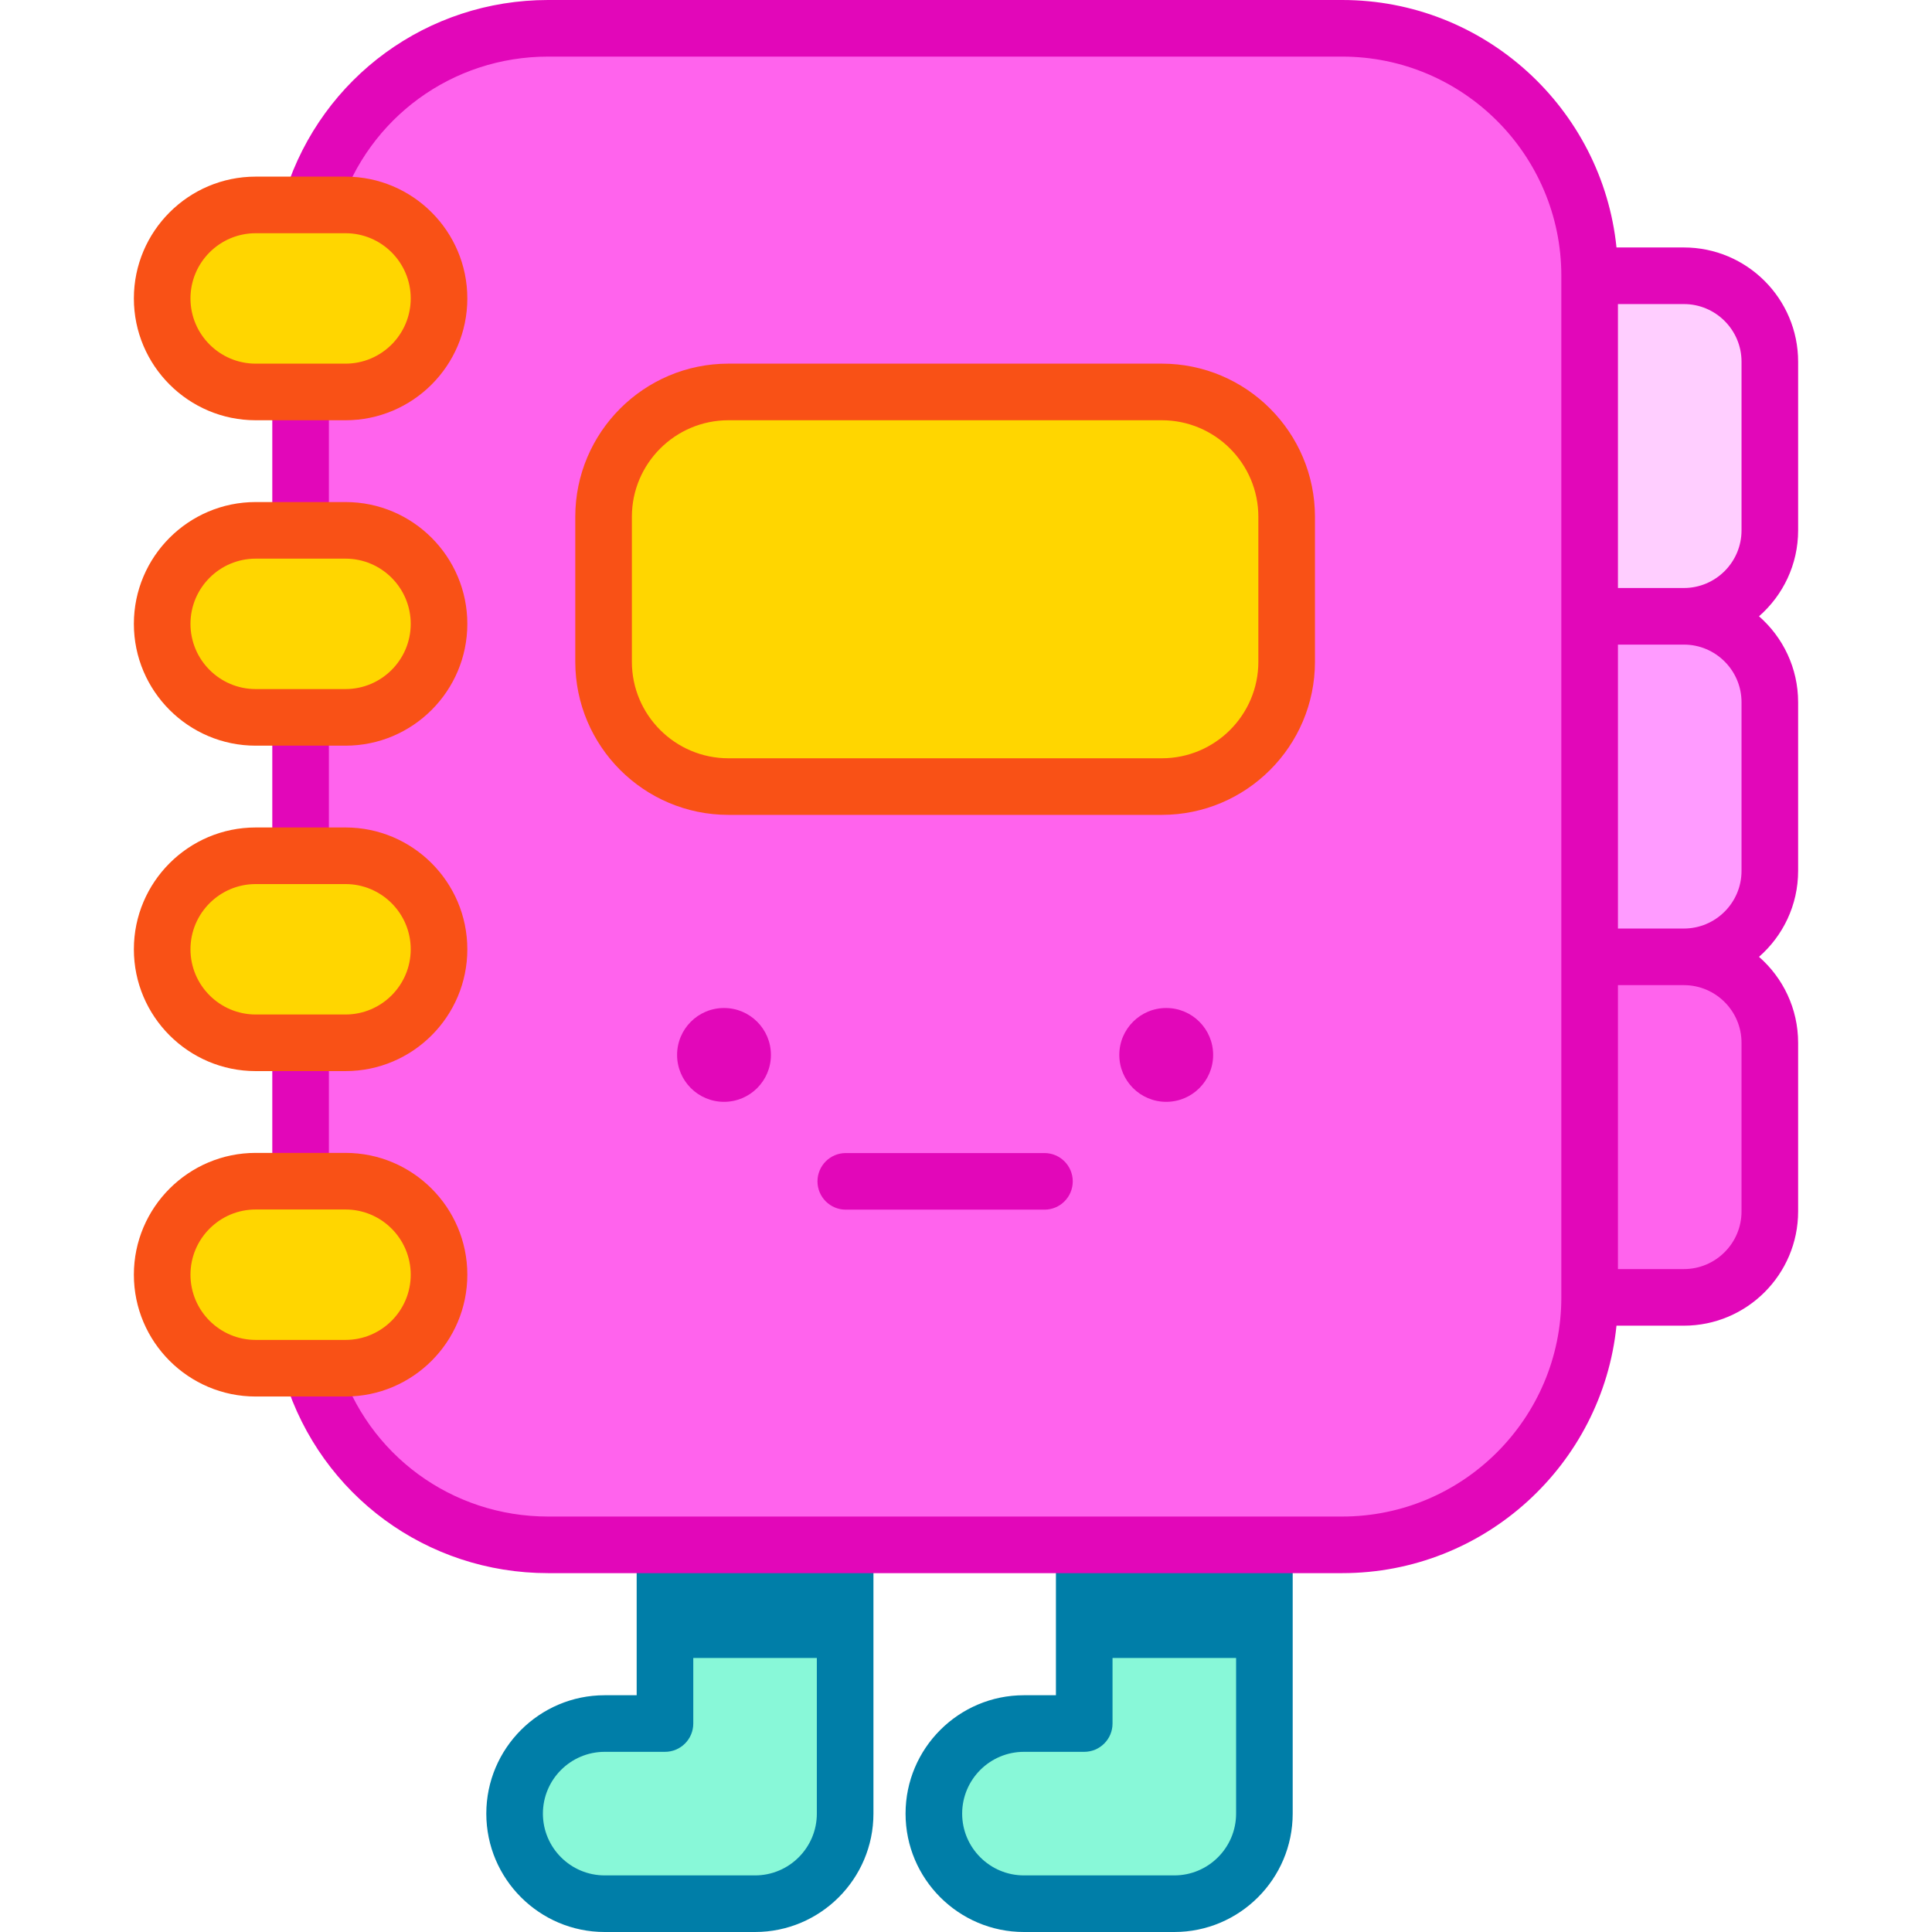 <svg id="Capa_1" enable-background="new 0 0 512 512" height="512" viewBox="0 0 512 512" width="512" xmlns="http://www.w3.org/2000/svg"><g><path d="m355.691 7.5h-210.449c-29.693 0-54.764 19.739-62.839 46.807h9.161c13.687 0 24.782 11.095 24.782 24.782s-11.095 24.782-24.782 24.782h-11.903v36.676h11.903c13.687 0 24.782 11.095 24.782 24.782s-11.095 24.782-24.782 24.782h-11.903v36.676h11.903c13.687 0 24.782 11.095 24.782 24.782s-11.095 24.782-24.782 24.782h-11.903v36.676h11.903c13.687 0 24.782 11.095 24.782 24.782s-11.095 24.782-24.782 24.782h-9.161c8.076 27.068 33.146 46.807 62.839 46.807h210.449c36.219 0 65.581-29.362 65.581-65.581v-270.736c-.001-36.219-29.362-65.581-65.581-65.581z" fill="#ff63ed"/><path d="m446.243 73.081h-24.972v90.246h24.972c12.581 0 22.78-10.199 22.78-22.78v-44.686c0-12.581-10.199-22.78-22.78-22.78z" fill="#ffceff"/><path d="m446.243 163.327h-24.972v90.246h24.972c12.581 0 22.78-10.199 22.78-22.78v-44.686c0-12.581-10.199-22.78-22.78-22.78z" fill="#ff9bff"/><path d="m446.243 253.572h-24.972v90.246h24.972c12.581 0 22.78-10.199 22.78-22.78v-44.686c0-12.581-10.199-22.78-22.78-22.78z" fill="#ff63ed"/><path d="m307.898 103.871h-114.864c-18.269 0-33.08 14.81-33.08 33.08v38.419c0 18.269 14.81 33.08 33.08 33.08h114.864c18.269 0 33.08-14.81 33.08-33.08v-38.419c0-18.27-14.81-33.08-33.08-33.08z" fill="#ffd600"/><path d="m176.225 409.399v47.355h-15.976c-13.185 0-23.873 10.688-23.873 23.873 0 13.184 10.688 23.873 23.873 23.873h39.849c13.185 0 23.873-10.688 23.873-23.873v-71.228z" fill="#88f8d8"/><path d="m287.332 409.399v47.355h-15.976c-13.185 0-23.873 10.688-23.873 23.873 0 13.184 10.688 23.873 23.873 23.873h39.849c13.185 0 23.873-10.688 23.873-23.873v-71.228z" fill="#88f8d8"/><g><path d="m307.898 215.949h-114.864c-22.376 0-40.58-18.204-40.58-40.58v-38.419c0-22.376 18.204-40.58 40.58-40.58h114.864c22.375 0 40.579 18.204 40.579 40.58v38.419c.001 22.377-18.204 40.58-40.579 40.58zm-114.864-104.578c-14.104 0-25.58 11.475-25.58 25.58v38.419c0 14.105 11.476 25.58 25.58 25.58h114.864c14.104 0 25.579-11.475 25.579-25.58v-38.419c0-14.105-11.475-25.58-25.579-25.58z" fill="#f95116"/></g><circle cx="309.062" cy="279.564" fill="#e207b9" r="12.433"/><g><path d="m276.792 320.573h-52.651c-4.143 0-7.5-3.358-7.5-7.5s3.357-7.5 7.5-7.5h52.651c4.143 0 7.5 3.358 7.5 7.5s-3.357 7.5-7.5 7.5z" fill="#e207b9"/></g><circle cx="191.87" cy="279.564" fill="#e207b9" r="12.433"/><g><path d="m200.098 512h-39.85c-17.299 0-31.372-14.074-31.372-31.373s14.073-31.373 31.372-31.373h8.477v-36.855c0-4.142 3.357-7.5 7.5-7.5s7.5 3.358 7.5 7.5v44.355c0 4.142-3.357 7.5-7.5 7.5h-15.977c-9.027 0-16.372 7.345-16.372 16.373s7.345 16.373 16.372 16.373h39.85c9.028 0 16.373-7.345 16.373-16.373v-68.228c0-4.142 3.357-7.5 7.5-7.5s7.5 3.358 7.5 7.5v68.228c0 17.299-14.075 31.373-31.373 31.373z" fill="#007ea8"/></g><g><path d="m311.205 512h-39.85c-17.299 0-31.373-14.074-31.373-31.373s14.074-31.373 31.373-31.373h8.477v-36.855c0-4.142 3.357-7.5 7.5-7.5s7.5 3.358 7.5 7.5v44.355c0 4.142-3.357 7.5-7.5 7.5h-15.977c-9.028 0-16.373 7.345-16.373 16.373s7.345 16.373 16.373 16.373h39.85c9.028 0 16.373-7.345 16.373-16.373v-68.228c0-4.142 3.357-7.5 7.5-7.5s7.5 3.358 7.5 7.5v68.228c0 17.299-14.074 31.373-31.373 31.373z" fill="#007ea8"/></g><path d="m176.225 409.399h47.746v29.984h-47.746z" fill="#007ea8"/><path d="m287.332 409.399h47.746v29.984h-47.746z" fill="#007ea8"/><path d="m476.523 140.547v-44.686c0-16.697-13.584-30.28-30.28-30.28h-17.854c-3.768-36.787-34.933-65.581-72.699-65.581h-210.448c-31.878 0-59.841 20.385-69.581 50.726-1.267 3.944.904 8.168 4.848 9.434 3.947 1.266 8.167-.904 9.434-4.849 7.741-24.111 29.963-40.311 55.299-40.311h210.448c32.026 0 58.081 26.055 58.081 58.081v270.737c0 32.026-26.055 58.081-58.081 58.081h-210.448c-25.506 0-47.773-16.341-55.411-40.662-1.24-3.951-5.444-6.15-9.402-4.908-3.952 1.241-6.149 5.451-4.908 9.403 9.61 30.605 37.63 51.167 69.722 51.167h210.447c37.765 0 68.931-28.794 72.698-65.581h17.854c16.696 0 30.28-13.583 30.28-30.28v-44.686c0-9.076-4.019-17.226-10.365-22.78 6.346-5.555 10.365-13.704 10.365-22.78v-44.686c0-9.076-4.019-17.225-10.365-22.78 6.347-5.554 10.366-13.703 10.366-22.779zm-15 180.491c0 8.425-6.854 15.28-15.28 15.28h-17.472v-75.246h17.472c8.426 0 15.28 6.854 15.28 15.28zm0-90.246c0 8.426-6.854 15.28-15.28 15.28h-17.472v-75.246h17.472c8.426 0 15.28 6.854 15.28 15.28zm0-90.245c0 8.425-6.854 15.28-15.28 15.28h-17.472v-75.246h17.472c8.426 0 15.28 6.854 15.28 15.28z" fill="#e207b9"/><g><path d="m79.661 317.528c-4.143 0-7.5-3.358-7.5-7.5v-30.676c0-4.142 3.357-7.5 7.5-7.5s7.5 3.358 7.5 7.5v30.676c0 4.142-3.357 7.5-7.5 7.5z" fill="#e207b9"/></g><g><path d="m79.661 231.288c-4.143 0-7.5-3.358-7.5-7.5v-30.676c0-4.142 3.357-7.5 7.5-7.5s7.5 3.358 7.5 7.5v30.676c0 4.142-3.357 7.5-7.5 7.5z" fill="#e207b9"/></g><g><path d="m79.661 145.047c-4.143 0-7.5-3.358-7.5-7.5v-30.676c0-4.142 3.357-7.5 7.5-7.5s7.5 3.358 7.5 7.5v30.676c0 4.142-3.357 7.5-7.5 7.5z" fill="#e207b9"/></g><g fill="#ffd600"><path d="m91.564 54.307h-23.806c-13.687 0-24.782 11.095-24.782 24.782s11.095 24.782 24.782 24.782h23.805c13.687 0 24.782-11.095 24.782-24.782s-11.095-24.782-24.781-24.782z"/><path d="m91.564 140.547h-23.806c-13.687 0-24.782 11.095-24.782 24.782s11.095 24.782 24.782 24.782h23.805c13.687 0 24.782-11.095 24.782-24.782.001-13.686-11.095-24.782-24.781-24.782z"/><path d="m91.564 226.788h-23.806c-13.687 0-24.782 11.095-24.782 24.782s11.095 24.782 24.782 24.782h23.805c13.687 0 24.782-11.095 24.782-24.782s-11.095-24.782-24.781-24.782z"/><path d="m91.564 313.028h-23.806c-13.687 0-24.782 11.095-24.782 24.782s11.095 24.782 24.782 24.782h23.805c13.687 0 24.782-11.095 24.782-24.782s-11.095-24.782-24.781-24.782z"/></g><g><path d="m91.563 111.371h-23.805c-17.8 0-32.281-14.482-32.281-32.282s14.481-32.282 32.281-32.282h23.806c17.801 0 32.282 14.481 32.282 32.282s-14.482 32.282-32.283 32.282zm-23.805-49.564c-9.529 0-17.281 7.753-17.281 17.282s7.752 17.282 17.281 17.282h23.806c9.529 0 17.282-7.753 17.282-17.282s-7.753-17.282-17.282-17.282z" fill="#f95116"/></g><g><path d="m91.563 197.611h-23.805c-17.8 0-32.281-14.482-32.281-32.282s14.481-32.282 32.281-32.282h23.806c17.801 0 32.282 14.482 32.282 32.282s-14.482 32.282-32.283 32.282zm-23.805-49.564c-9.529 0-17.281 7.753-17.281 17.282s7.752 17.282 17.281 17.282h23.806c9.529 0 17.282-7.753 17.282-17.282s-7.753-17.282-17.282-17.282z" fill="#f95116"/></g><g><path d="m91.563 283.852h-23.805c-17.8 0-32.281-14.482-32.281-32.282s14.481-32.282 32.281-32.282h23.806c17.801 0 32.282 14.482 32.282 32.282s-14.482 32.282-32.283 32.282zm-23.805-49.564c-9.529 0-17.281 7.753-17.281 17.282s7.752 17.282 17.281 17.282h23.806c9.529 0 17.282-7.753 17.282-17.282s-7.753-17.282-17.282-17.282z" fill="#f95116"/></g><g><path d="m91.563 370.092h-23.805c-17.8 0-32.281-14.482-32.281-32.282s14.481-32.282 32.281-32.282h23.806c17.801 0 32.282 14.482 32.282 32.282s-14.482 32.282-32.283 32.282zm-23.805-49.564c-9.529 0-17.281 7.753-17.281 17.282s7.752 17.282 17.281 17.282h23.806c9.529 0 17.282-7.753 17.282-17.282s-7.753-17.282-17.282-17.282z" fill="#f95116"/></g></g></svg>